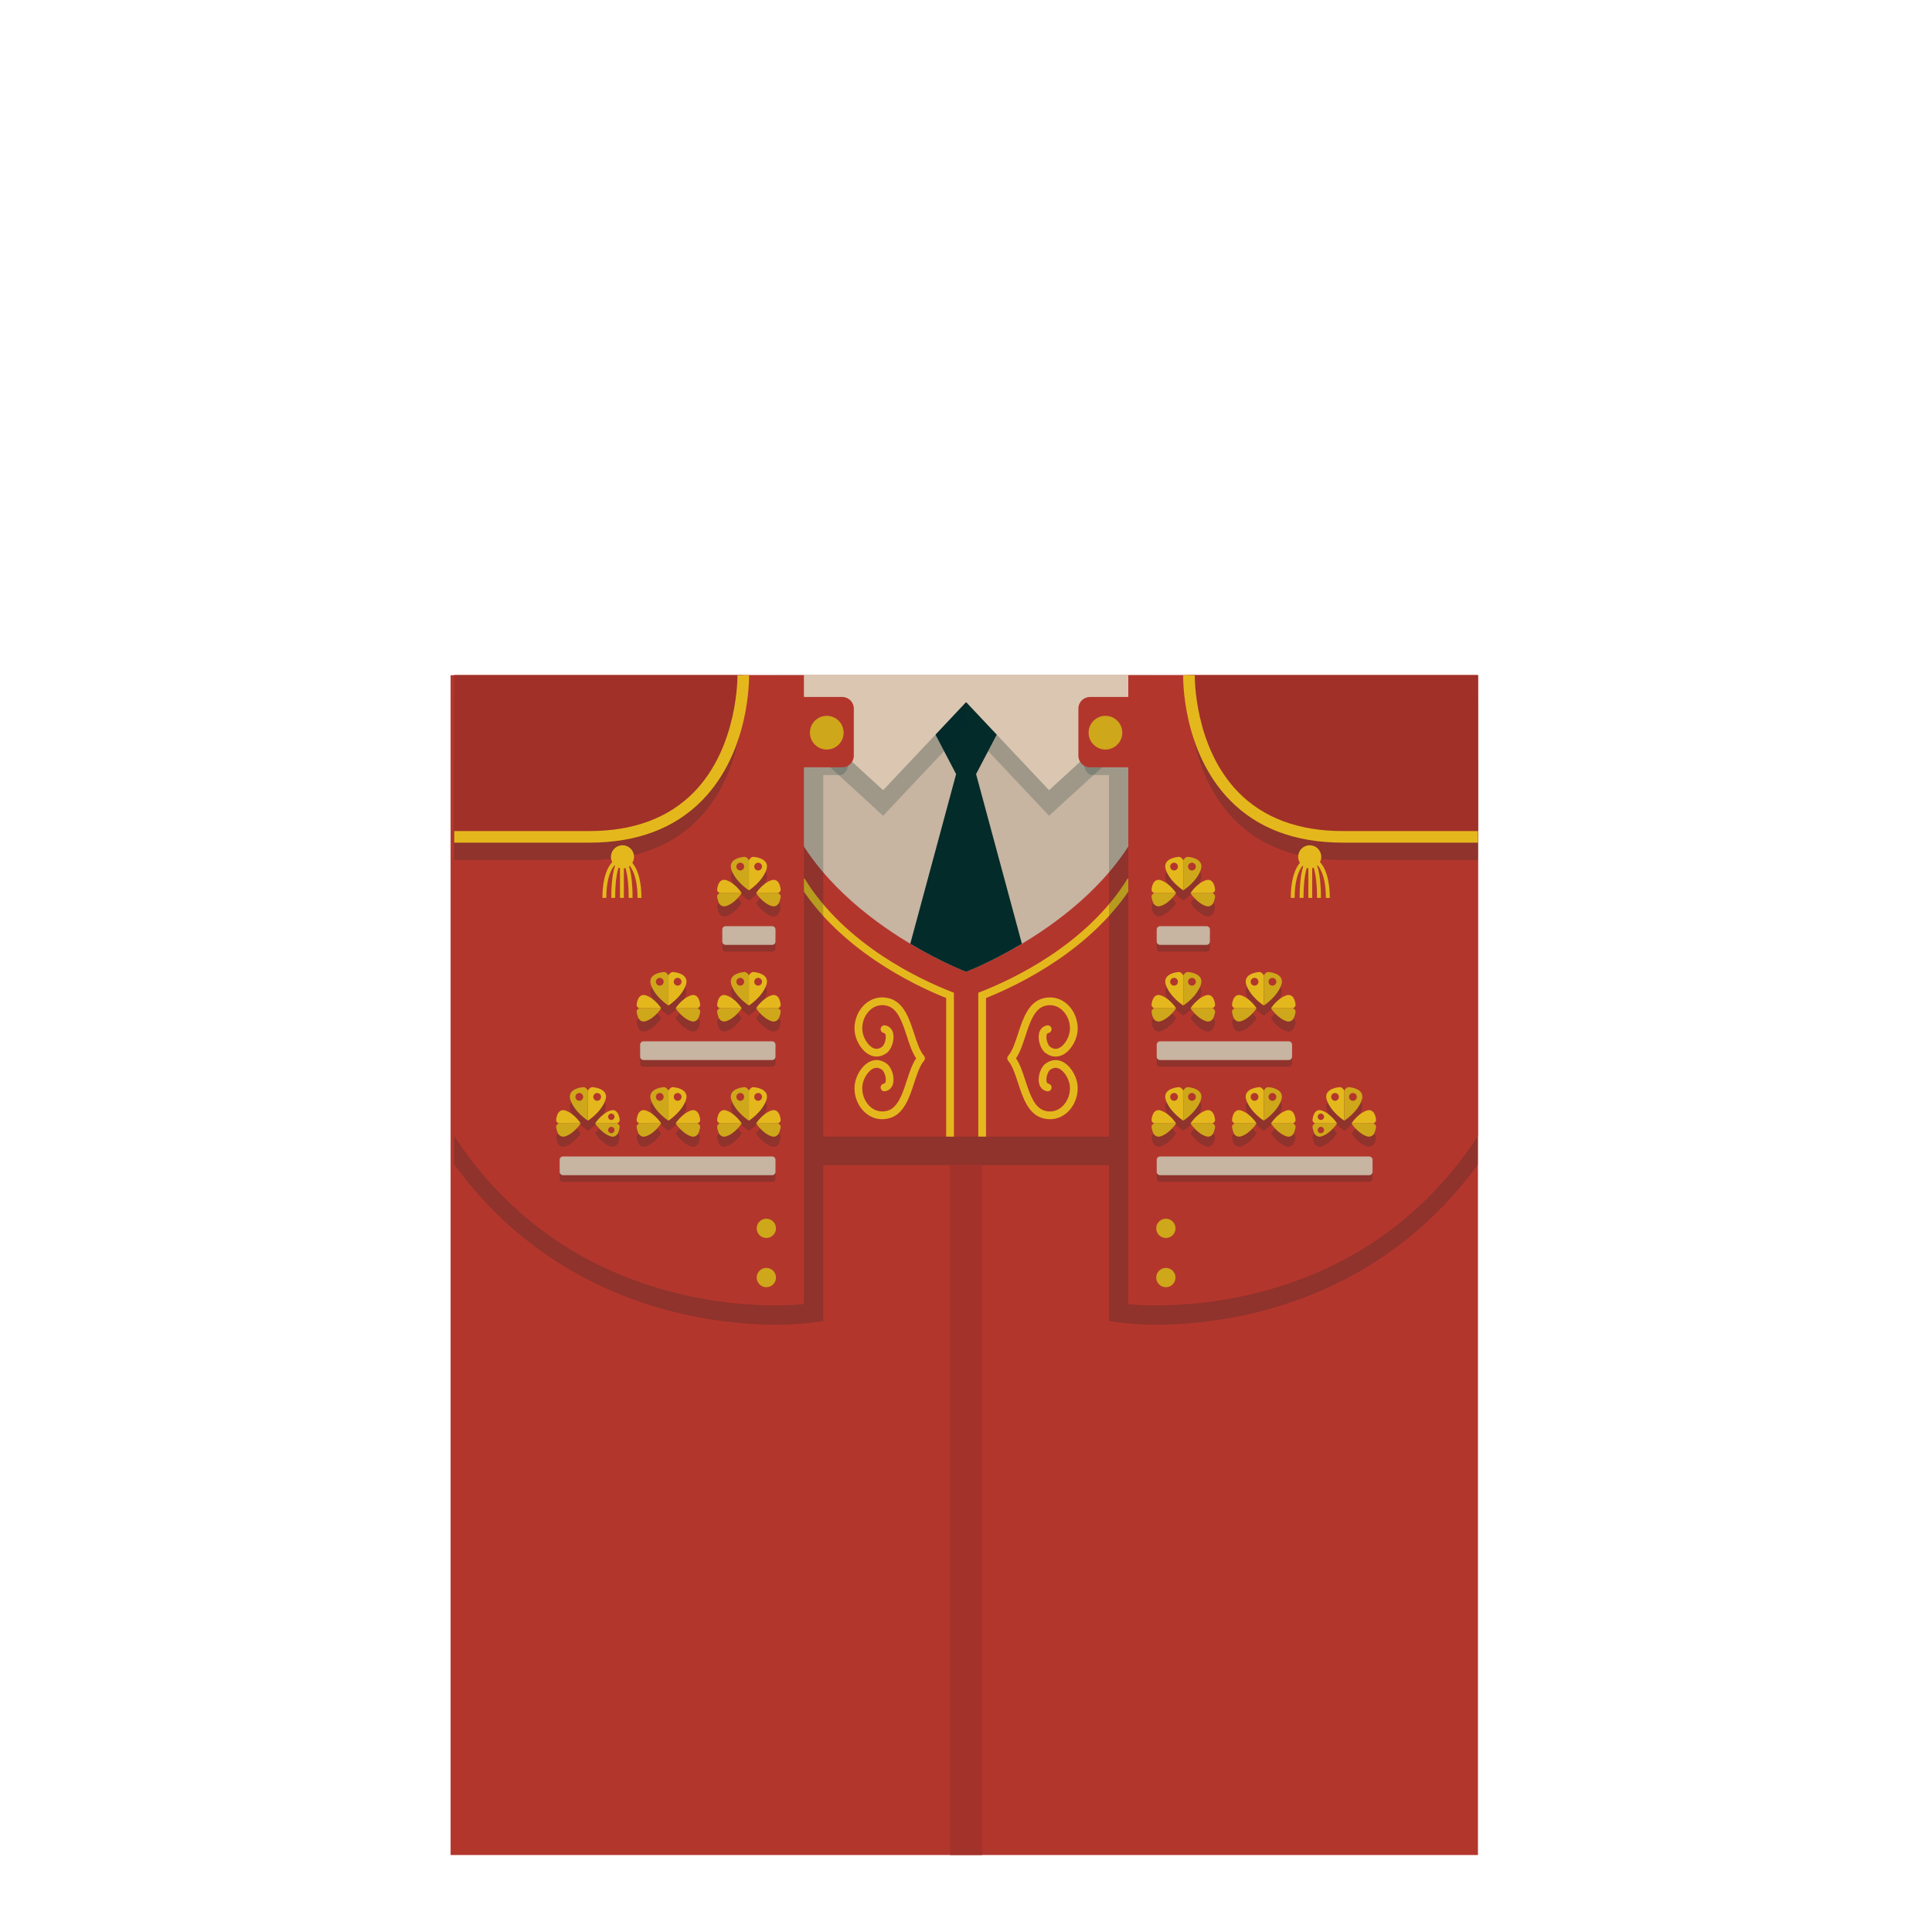 <?xml version="1.0" encoding="utf-8"?>
<!-- Generator: Adobe Illustrator 16.0.0, SVG Export Plug-In . SVG Version: 6.00 Build 0)  -->
<!DOCTYPE svg PUBLIC "-//W3C//DTD SVG 1.1//EN" "http://www.w3.org/Graphics/SVG/1.1/DTD/svg11.dtd">
<svg version="1.1" id="content" xmlns="http://www.w3.org/2000/svg" xmlns:xlink="http://www.w3.org/1999/xlink" x="0px" y="0px"
	 width="500px" height="500px" viewBox="0 0 500 500" enable-background="new 0 0 500 500" xml:space="preserve">
<rect id="position" x="0.5" y="0.5" display="none" fill="none" stroke="#000000" width="499" height="499"/>
<rect x="116.617" y="174.736" fill="#B3362D" width="265.875" height="305.344"/>
<path fill="#C7B4A1" d="M250.027,251.5c0,0,40.224-15.25,48.474-47c0-20.75,0-29.764,0-29.764h-48.474V251.5z"/>
<polygon opacity="0.2" fill="#032B2A" points="249.834,188.12 271.5,211.12 304,181.356 250.027,181.356 "/>
<path fill="#E4B81D" d="M255.181,294.166h-2v-37.245l0.637-0.248c7.924-3.09,27.491-12.135,38.037-29.354l1.705,1.045
	c-10.588,17.288-29.897,26.535-38.379,29.921V294.166z"/>
<polygon opacity="0.2" fill="#032B2A" points="250.005,294.166 213.053,294.166 213.053,301.533 250.005,301.533 287,301.533 
	287,294.166 "/>
<path opacity="0.2" fill="#032B2A" d="M382.539,301.298c-27.198,37.375-67.025,41.535-83.334,41.535c-0.001,0,0,0-0.001,0
	c-4.782,0-7.699-0.356-7.821-0.371L287,341.917V200.576h-2.126H282.5c0,0-2.062-0.201-2.062-3.701c14.062,0,20.812,0,20.812,0
	h81.289V301.298z"/>
<path fill="#C7B4A1" d="M250.027,251.5c0,0-40.224-15.25-48.474-47c0-20.75,0-29.764,0-29.764h48.474V251.5z"/>
<path fill="#032B2A" d="M252.608,200.335l5.608-10.717l1.201-4.904l-9.391-3.06l-9.391,3.06l1.201,4.904l5.608,10.717
	l-11.863,43.908c8.133,4.862,14.444,7.256,14.444,7.256s6.312-2.395,14.444-7.256L252.608,200.335z"/>
<polygon opacity="0.2" fill="#032B2A" points="250.219,188.12 228.553,211.12 196.053,181.356 250.027,181.356 "/>
<polygon fill="#DBC7B1" points="304,174.736 250.027,174.736 196.053,174.736 228.553,204.5 250.027,181.705 271.5,204.5 "/>
<path fill="#B3362D" d="M292,174.736v5.638h-9.916c-1.657,0-3,1.343-3,3v12.202c0,1.657,1.343,3,3,3H292V337.5
	c0,0,57.484,7.027,90.492-43.486c0-48.514,0-119.278,0-119.278H292z"/>
<path opacity="0.2" fill="#032B2A" d="M382.492,222.577c0,0-6.492,0-34.992,0c-40.75,0-39.793-41.841-39.793-41.841h74.785V222.577z
	"/>
<path fill="#A13029" d="M382.492,216.577c0,0-6.492,0-34.992,0c-40.75,0-39.793-41.841-39.793-41.841h74.785V216.577z"/>
<path fill="#E4B81D" d="M382.492,218.077H347.5c-12.25,0-22.069-3.691-29.185-10.971c-12.413-12.7-12.126-31.606-12.108-32.404
	l3,0.067c-0.004,0.184-0.26,18.476,11.27,30.256c6.529,6.67,15.621,10.052,27.023,10.052h34.992V218.077z"/>
<path opacity="0.2" fill="#032B2A" d="M310.807,227.567c0.83-2.85-3.102-3.176-3.102-3.176c-0.891-0.268-1.466,0.846-1.466,0.846
	s-0.576-1.114-1.466-0.846c0,0-3.933,0.326-3.102,3.176c1.069,3.265,4.567,5.46,4.567,5.46S309.739,230.832,310.807,227.567z"/>
<path opacity="0.2" fill="#032B2A" d="M300.369,230.39c-2.088-0.609-2.328,2.272-2.328,2.272c-0.194,0.653,0.621,1.075,0.621,1.075
	s-0.815,0.421-0.621,1.074c0,0,0.24,2.881,2.328,2.272c2.393-0.783,4.002-3.347,4.002-3.347S302.762,231.173,300.369,230.39z"/>
<path opacity="0.2" fill="#032B2A" d="M313.818,233.737c0,0,0.815-0.422,0.619-1.075c0,0-0.239-2.881-2.327-2.272
	c-2.394,0.783-4.002,3.347-4.002,3.347s1.608,2.563,4.002,3.347c2.088,0.609,2.327-2.272,2.327-2.272
	C314.633,234.158,313.818,233.737,313.818,233.737z"/>
<path fill="#E4B81D" d="M306.24,230.423c0,0-3.498-2.195-4.567-5.46c-0.831-2.85,3.102-3.176,3.102-3.176
	c0.89-0.268,1.466,0.846,1.466,0.846V230.423L306.24,230.423"/>
<path fill="#CFA71A" d="M306.24,230.423c0,0,3.499-2.195,4.567-5.46c0.83-2.85-3.102-3.176-3.102-3.176
	c-0.891-0.268-1.466,0.846-1.466,0.846V230.423L306.24,230.423"/>
<path fill="#B3362D" d="M309.483,224.271c0-0.557-0.451-1.008-1.008-1.008l0,0c-0.558,0-1.008,0.451-1.008,1.008l0,0
	c0,0.557,0.45,1.008,1.008,1.008l0,0C309.031,225.279,309.483,224.828,309.483,224.271L309.483,224.271z"/>
<path fill="#B3362D" d="M304.855,224.271c0-0.557-0.45-1.008-1.008-1.008l0,0c-0.557,0-1.008,0.451-1.008,1.008l0,0
	c0,0.557,0.451,1.008,1.008,1.008l0,0C304.405,225.279,304.855,224.828,304.855,224.271L304.855,224.271z"/>
<path fill="#E4B81D" d="M304.371,231.133c0,0-1.609-2.564-4.002-3.347c-2.088-0.609-2.328,2.272-2.328,2.272
	c-0.194,0.653,0.621,1.075,0.621,1.075H304.371L304.371,231.133"/>
<path fill="#CFA71A" d="M304.371,231.133c0,0-1.609,2.563-4.002,3.347c-2.088,0.608-2.328-2.272-2.328-2.272
	c-0.194-0.653,0.621-1.074,0.621-1.074H304.371L304.371,231.133"/>
<path fill="#E4B81D" d="M308.108,231.133c0,0,1.608-2.564,4.002-3.347c2.088-0.609,2.327,2.272,2.327,2.272
	c0.196,0.653-0.619,1.075-0.619,1.075H308.108L308.108,231.133"/>
<path fill="#CFA71A" d="M308.108,231.133c0,0,1.608,2.563,4.002,3.347c2.088,0.608,2.327-2.272,2.327-2.272
	c0.196-0.653-0.619-1.074-0.619-1.074H308.108L308.108,231.133"/>
<path opacity="0.2" fill="#032B2A" d="M313.124,245.402c0,0.479-0.389,0.868-0.868,0.868h-12.033c-0.48,0-0.868-0.389-0.868-0.868
	v-3.106c0-0.479,0.388-0.868,0.868-0.868h12.033c0.479,0,0.868,0.389,0.868,0.868V245.402z"/>
<path fill="#C7B4A1" d="M313.124,243.667c0,0.479-0.389,0.868-0.868,0.868h-12.033c-0.48,0-0.868-0.388-0.868-0.868v-3.106
	c0-0.479,0.388-0.868,0.868-0.868h12.033c0.479,0,0.868,0.389,0.868,0.868V243.667z"/>
<path opacity="0.2" fill="#032B2A" d="M310.807,257.368c0.83-2.85-3.102-3.177-3.102-3.177c-0.891-0.267-1.466,0.847-1.466,0.847
	s-0.576-1.113-1.466-0.847c0,0-3.933,0.327-3.102,3.177c1.069,3.265,4.567,5.46,4.567,5.46S309.739,260.633,310.807,257.368z"/>
<path opacity="0.2" fill="#032B2A" d="M300.369,260.19c-2.088-0.608-2.328,2.272-2.328,2.272c-0.194,0.653,0.621,1.075,0.621,1.075
	s-0.815,0.421-0.621,1.074c0,0,0.24,2.881,2.328,2.272c2.393-0.783,4.002-3.347,4.002-3.347S302.762,260.974,300.369,260.19z"/>
<path opacity="0.2" fill="#032B2A" d="M313.818,263.538c0,0,0.815-0.422,0.619-1.075c0,0-0.239-2.881-2.327-2.272
	c-2.394,0.783-4.002,3.348-4.002,3.348s1.608,2.563,4.002,3.347c2.088,0.608,2.327-2.272,2.327-2.272
	C314.633,263.959,313.818,263.538,313.818,263.538z"/>
<path fill="#E4B81D" d="M306.24,260.225c0,0-3.498-2.195-4.567-5.461c-0.831-2.85,3.102-3.176,3.102-3.176
	c0.89-0.268,1.466,0.845,1.466,0.845V260.225L306.24,260.225"/>
<path fill="#CFA71A" d="M306.24,260.225c0,0,3.499-2.195,4.567-5.461c0.83-2.85-3.102-3.176-3.102-3.176
	c-0.891-0.268-1.466,0.845-1.466,0.845V260.225L306.24,260.225"/>
<path fill="#B3362D" d="M309.483,254.072c0-0.556-0.451-1.007-1.008-1.007l0,0c-0.558,0-1.008,0.451-1.008,1.007l0,0
	c0,0.557,0.45,1.009,1.008,1.009l0,0C309.031,255.081,309.483,254.629,309.483,254.072L309.483,254.072z"/>
<path fill="#B3362D" d="M304.855,254.072c0-0.556-0.45-1.007-1.008-1.007l0,0c-0.557,0-1.008,0.451-1.008,1.007l0,0
	c0,0.557,0.451,1.009,1.008,1.009l0,0C304.405,255.081,304.855,254.629,304.855,254.072L304.855,254.072z"/>
<path fill="#E4B81D" d="M304.371,260.934c0,0-1.609-2.563-4.002-3.347c-2.088-0.608-2.328,2.272-2.328,2.272
	c-0.194,0.652,0.621,1.074,0.621,1.074H304.371L304.371,260.934"/>
<path fill="#CFA71A" d="M304.371,260.934c0,0-1.609,2.563-4.002,3.347c-2.088,0.609-2.328-2.272-2.328-2.272
	c-0.194-0.652,0.621-1.074,0.621-1.074H304.371L304.371,260.934"/>
<path fill="#E4B81D" d="M308.108,260.934c0,0,1.608-2.563,4.002-3.347c2.088-0.608,2.327,2.272,2.327,2.272
	c0.196,0.652-0.619,1.074-0.619,1.074H308.108L308.108,260.934"/>
<path fill="#CFA71A" d="M308.108,260.934c0,0,1.608,2.563,4.002,3.347c2.088,0.609,2.327-2.272,2.327-2.272
	c0.196-0.652-0.619-1.074-0.619-1.074H308.108L308.108,260.934"/>
<path opacity="0.2" fill="#032B2A" d="M334.388,275.203c0,0.479-0.389,0.868-0.868,0.868h-33.297c-0.48,0-0.868-0.389-0.868-0.868
	v-3.105c0-0.479,0.388-0.868,0.868-0.868h33.297c0.479,0,0.868,0.39,0.868,0.868V275.203z"/>
<path fill="#C7B4A1" d="M334.388,273.468c0,0.479-0.389,0.868-0.868,0.868h-33.297c-0.48,0-0.868-0.39-0.868-0.868v-3.106
	c0-0.479,0.388-0.867,0.868-0.867h33.297c0.479,0,0.868,0.389,0.868,0.867V273.468z"/>
<path opacity="0.2" fill="#032B2A" d="M331.637,257.368c0.83-2.85-3.102-3.177-3.102-3.177c-0.891-0.267-1.466,0.847-1.466,0.847
	s-0.575-1.113-1.466-0.847c0,0-3.932,0.327-3.102,3.177c1.069,3.265,4.567,5.46,4.567,5.46S330.569,260.633,331.637,257.368z"/>
<path opacity="0.2" fill="#032B2A" d="M321.199,260.19c-2.088-0.608-2.327,2.272-2.327,2.272c-0.195,0.653,0.62,1.075,0.62,1.075
	s-0.815,0.421-0.62,1.074c0,0,0.239,2.881,2.327,2.272c2.394-0.783,4.002-3.347,4.002-3.347S323.593,260.974,321.199,260.19z"/>
<path opacity="0.2" fill="#032B2A" d="M334.648,263.538c0,0,0.815-0.422,0.62-1.075c0,0-0.24-2.881-2.328-2.272
	c-2.393,0.783-4.002,3.348-4.002,3.348s1.609,2.563,4.002,3.347c2.088,0.608,2.328-2.272,2.328-2.272
	C335.463,263.959,334.648,263.538,334.648,263.538z"/>
<path fill="#E4B81D" d="M327.07,260.225c0,0-3.498-2.195-4.567-5.461c-0.83-2.85,3.102-3.176,3.102-3.176
	c0.891-0.268,1.466,0.845,1.466,0.845V260.225L327.07,260.225"/>
<path fill="#CFA71A" d="M327.07,260.225c0,0,3.499-2.195,4.567-5.461c0.83-2.85-3.102-3.176-3.102-3.176
	c-0.891-0.268-1.466,0.845-1.466,0.845V260.225L327.07,260.225"/>
<path fill="#B3362D" d="M330.313,254.072c0-0.556-0.451-1.007-1.008-1.007l0,0c-0.557,0-1.008,0.451-1.008,1.007l0,0
	c0,0.557,0.451,1.009,1.008,1.009l0,0C329.862,255.081,330.313,254.629,330.313,254.072L330.313,254.072z"/>
<path fill="#B3362D" d="M325.686,254.072c0-0.556-0.451-1.007-1.008-1.007l0,0c-0.558,0-1.008,0.451-1.008,1.007l0,0
	c0,0.557,0.45,1.009,1.008,1.009l0,0C325.235,255.081,325.686,254.629,325.686,254.072L325.686,254.072z"/>
<path fill="#E4B81D" d="M325.201,260.934c0,0-1.608-2.563-4.002-3.347c-2.088-0.608-2.327,2.272-2.327,2.272
	c-0.195,0.652,0.62,1.074,0.62,1.074H325.201L325.201,260.934"/>
<path fill="#CFA71A" d="M325.201,260.934c0,0-1.608,2.563-4.002,3.347c-2.088,0.609-2.327-2.272-2.327-2.272
	c-0.195-0.652,0.62-1.074,0.62-1.074H325.201L325.201,260.934"/>
<path fill="#E4B81D" d="M328.938,260.934c0,0,1.609-2.563,4.002-3.347c2.088-0.608,2.328,2.272,2.328,2.272
	c0.195,0.652-0.62,1.074-0.62,1.074H328.938L328.938,260.934"/>
<path fill="#CFA71A" d="M328.938,260.934c0,0,1.609,2.563,4.002,3.347c2.088,0.609,2.328-2.272,2.328-2.272
	c0.195-0.652-0.62-1.074-0.62-1.074H328.938L328.938,260.934"/>
<path opacity="0.2" fill="#032B2A" d="M310.807,287.169c0.83-2.85-3.102-3.176-3.102-3.176c-0.891-0.268-1.466,0.846-1.466,0.846
	s-0.576-1.113-1.466-0.846c0,0-3.933,0.326-3.102,3.176c1.069,3.266,4.567,5.461,4.567,5.461S309.739,290.435,310.807,287.169z"/>
<path opacity="0.2" fill="#032B2A" d="M300.369,289.992c-2.088-0.609-2.328,2.272-2.328,2.272c-0.194,0.652,0.621,1.074,0.621,1.074
	s-0.815,0.422-0.621,1.074c0,0,0.24,2.881,2.328,2.272c2.393-0.783,4.002-3.347,4.002-3.347S302.762,290.775,300.369,289.992z"/>
<path opacity="0.2" fill="#032B2A" d="M313.818,293.339c0,0,0.815-0.422,0.619-1.074c0,0-0.239-2.882-2.327-2.272
	c-2.394,0.783-4.002,3.347-4.002,3.347s1.608,2.563,4.002,3.347c2.088,0.608,2.327-2.272,2.327-2.272
	C314.633,293.761,313.818,293.339,313.818,293.339z"/>
<path fill="#E4B81D" d="M306.24,290.025c0,0-3.498-2.195-4.567-5.46c-0.831-2.851,3.102-3.177,3.102-3.177
	c0.89-0.267,1.466,0.846,1.466,0.846V290.025L306.24,290.025"/>
<path fill="#CFA71A" d="M306.24,290.025c0,0,3.499-2.195,4.567-5.46c0.83-2.851-3.102-3.177-3.102-3.177
	c-0.891-0.267-1.466,0.846-1.466,0.846V290.025L306.24,290.025"/>
<path fill="#B3362D" d="M309.483,283.873c0-0.556-0.451-1.007-1.008-1.007l0,0c-0.558,0-1.008,0.451-1.008,1.007l0,0
	c0,0.558,0.45,1.009,1.008,1.009l0,0C309.031,284.882,309.483,284.431,309.483,283.873L309.483,283.873z"/>
<path fill="#B3362D" d="M304.855,283.873c0-0.556-0.45-1.007-1.008-1.007l0,0c-0.557,0-1.008,0.451-1.008,1.007l0,0
	c0,0.558,0.451,1.009,1.008,1.009l0,0C304.405,284.882,304.855,284.431,304.855,283.873L304.855,283.873z"/>
<path fill="#E4B81D" d="M304.371,290.735c0,0-1.609-2.564-4.002-3.348c-2.088-0.608-2.328,2.272-2.328,2.272
	c-0.194,0.653,0.621,1.075,0.621,1.075H304.371L304.371,290.735"/>
<path fill="#CFA71A" d="M304.371,290.735c0,0-1.609,2.563-4.002,3.347c-2.088,0.608-2.328-2.272-2.328-2.272
	c-0.194-0.653,0.621-1.074,0.621-1.074H304.371L304.371,290.735"/>
<path fill="#E4B81D" d="M308.108,290.735c0,0,1.608-2.564,4.002-3.348c2.088-0.608,2.327,2.272,2.327,2.272
	c0.196,0.653-0.619,1.075-0.619,1.075H308.108L308.108,290.735"/>
<path fill="#CFA71A" d="M308.108,290.735c0,0,1.608,2.563,4.002,3.347c2.088,0.608,2.327-2.272,2.327-2.272
	c0.196-0.653-0.619-1.074-0.619-1.074H308.108L308.108,290.735"/>
<path opacity="0.2" fill="#032B2A" d="M355.218,305.005c0,0.479-0.389,0.868-0.868,0.868h-54.127c-0.48,0-0.868-0.39-0.868-0.868
	v-3.106c0-0.479,0.388-0.867,0.868-0.867h54.127c0.479,0,0.868,0.389,0.868,0.867V305.005z"/>
<path fill="#C7B4A1" d="M355.218,303.269c0,0.479-0.389,0.868-0.868,0.868h-54.127c-0.48,0-0.868-0.389-0.868-0.868v-3.105
	c0-0.479,0.388-0.868,0.868-0.868h54.127c0.479,0,0.868,0.389,0.868,0.868V303.269z"/>
<path opacity="0.2" fill="#032B2A" d="M331.636,287.169c0.831-2.85-3.102-3.176-3.102-3.176c-0.89-0.268-1.466,0.846-1.466,0.846
	s-0.575-1.113-1.466-0.846c0,0-3.932,0.326-3.102,3.176c1.069,3.266,4.567,5.461,4.567,5.461S330.568,290.435,331.636,287.169z"/>
<path opacity="0.2" fill="#032B2A" d="M321.198,289.992c-2.088-0.609-2.327,2.272-2.327,2.272c-0.195,0.652,0.62,1.074,0.62,1.074
	s-0.815,0.422-0.62,1.074c0,0,0.239,2.881,2.327,2.272c2.394-0.783,4.002-3.347,4.002-3.347S323.592,290.775,321.198,289.992z"/>
<path opacity="0.2" fill="#032B2A" d="M334.647,293.339c0,0,0.815-0.422,0.62-1.074c0,0-0.24-2.882-2.328-2.272
	c-2.393,0.783-4.002,3.347-4.002,3.347s1.609,2.563,4.002,3.347c2.088,0.608,2.328-2.272,2.328-2.272
	C335.462,293.761,334.647,293.339,334.647,293.339z"/>
<path fill="#E4B81D" d="M327.069,290.025c0,0-3.498-2.195-4.567-5.46c-0.83-2.851,3.102-3.177,3.102-3.177
	c0.891-0.267,1.466,0.846,1.466,0.846V290.025L327.069,290.025"/>
<path fill="#CFA71A" d="M327.069,290.025c0,0,3.499-2.195,4.567-5.46c0.831-2.851-3.102-3.177-3.102-3.177
	c-0.89-0.267-1.466,0.846-1.466,0.846V290.025L327.069,290.025"/>
<path fill="#B3362D" d="M330.312,283.873c0-0.556-0.451-1.007-1.008-1.007l0,0c-0.557,0-1.008,0.451-1.008,1.007l0,0
	c0,0.558,0.451,1.009,1.008,1.009l0,0C329.861,284.882,330.312,284.431,330.312,283.873L330.312,283.873z"/>
<path fill="#B3362D" d="M325.685,283.873c0-0.556-0.451-1.007-1.008-1.007l0,0c-0.558,0-1.008,0.451-1.008,1.007l0,0
	c0,0.558,0.45,1.009,1.008,1.009l0,0C325.234,284.882,325.685,284.431,325.685,283.873L325.685,283.873z"/>
<path fill="#E4B81D" d="M325.2,290.735c0,0-1.608-2.564-4.002-3.348c-2.088-0.608-2.327,2.272-2.327,2.272
	c-0.195,0.653,0.62,1.075,0.62,1.075H325.2L325.2,290.735"/>
<path fill="#CFA71A" d="M325.2,290.735c0,0-1.608,2.563-4.002,3.347c-2.088,0.608-2.327-2.272-2.327-2.272
	c-0.195-0.653,0.62-1.074,0.62-1.074H325.2L325.2,290.735"/>
<path fill="#E4B81D" d="M328.937,290.735c0,0,1.609-2.564,4.002-3.348c2.088-0.608,2.328,2.272,2.328,2.272
	c0.195,0.653-0.62,1.075-0.62,1.075H328.937L328.937,290.735"/>
<path fill="#CFA71A" d="M328.937,290.735c0,0,1.609,2.563,4.002,3.347c2.088,0.608,2.328-2.272,2.328-2.272
	c0.195-0.653-0.62-1.074-0.62-1.074H328.937L328.937,290.735"/>
<path opacity="0.2" fill="#032B2A" d="M352.465,287.169c0.831-2.85-3.102-3.176-3.102-3.176c-0.89-0.268-1.465,0.846-1.465,0.846
	s-0.576-1.113-1.466-0.846c0,0-3.933,0.326-3.102,3.176c1.068,3.266,4.567,5.461,4.567,5.461S351.398,290.435,352.465,287.169z"/>
<path opacity="0.2" fill="#032B2A" d="M342.029,289.992c-2.088-0.609-2.328,2.272-2.328,2.272c-0.194,0.652,0.621,1.074,0.621,1.074
	s-0.815,0.422-0.621,1.074c0,0,0.24,2.881,2.328,2.272c2.393-0.783,4.002-3.347,4.002-3.347S344.421,290.775,342.029,289.992z"/>
<path opacity="0.2" fill="#032B2A" d="M355.477,293.339c0,0,0.815-0.422,0.619-1.074c0,0-0.24-2.882-2.327-2.272
	c-2.394,0.783-4.002,3.347-4.002,3.347s1.608,2.563,4.002,3.347c2.087,0.608,2.327-2.272,2.327-2.272
	C356.292,293.761,355.477,293.339,355.477,293.339z"/>
<path fill="#E4B81D" d="M347.899,290.025c0,0-3.499-2.195-4.567-5.46c-0.831-2.851,3.102-3.177,3.102-3.177
	c0.89-0.267,1.466,0.846,1.466,0.846V290.025L347.899,290.025"/>
<path fill="#CFA71A" d="M347.899,290.025c0,0,3.499-2.195,4.566-5.46c0.831-2.851-3.102-3.177-3.102-3.177
	c-0.89-0.267-1.465,0.846-1.465,0.846V290.025L347.899,290.025"/>
<path fill="#B3362D" d="M351.142,283.873c0-0.556-0.451-1.007-1.008-1.007l0,0c-0.558,0-1.009,0.451-1.009,1.007l0,0
	c0,0.558,0.451,1.009,1.009,1.009l0,0C350.691,284.882,351.142,284.431,351.142,283.873L351.142,283.873z"/>
<path fill="#B3362D" d="M346.514,283.873c0-0.556-0.451-1.007-1.008-1.007l0,0c-0.557,0-1.008,0.451-1.008,1.007l0,0
	c0,0.558,0.451,1.009,1.008,1.009l0,0C346.063,284.882,346.514,284.431,346.514,283.873L346.514,283.873z"/>
<path fill="#E4B81D" d="M346.031,290.735c0,0-1.609-2.564-4.002-3.348c-2.088-0.608-2.328,2.272-2.328,2.272
	c-0.194,0.653,0.621,1.075,0.621,1.075H346.031L346.031,290.735"/>
<path fill="#CFA71A" d="M346.031,290.735c0,0-1.609,2.563-4.002,3.347c-2.088,0.608-2.328-2.272-2.328-2.272
	c-0.194-0.653,0.621-1.074,0.621-1.074H346.031L346.031,290.735"/>
<path fill="#E4B81D" d="M349.767,290.735c0,0,1.608-2.564,4.002-3.348c2.087-0.608,2.327,2.272,2.327,2.272
	c0.196,0.653-0.619,1.075-0.619,1.075H349.767L349.767,290.735"/>
<path fill="#CFA71A" d="M349.767,290.735c0,0,1.608,2.563,4.002,3.347c2.087,0.608,2.327-2.272,2.327-2.272
	c0.196-0.653-0.619-1.074-0.619-1.074H349.767L349.767,290.735"/>
<path fill="#B3362D" d="M341.014,292.451c0-0.458,0.371-0.829,0.829-0.829l0,0c0.457,0,0.829,0.371,0.829,0.829l0,0
	c0,0.457-0.372,0.829-0.829,0.829l0,0C341.385,293.28,341.014,292.908,341.014,292.451L341.014,292.451z"/>
<path fill="#B3362D" d="M341.014,289.02c0,0.458,0.371,0.829,0.829,0.829l0,0c0.457,0,0.829-0.371,0.829-0.829l0,0
	c0-0.458-0.372-0.829-0.829-0.829l0,0C341.385,288.19,341.014,288.562,341.014,289.02L341.014,289.02z"/>
<circle fill="#CFA71A" cx="286.088" cy="189.618" r="4.362"/>
<circle fill="#CFA71A" cx="301.726" cy="330.632" r="2.494"/>
<circle fill="#CFA71A" cx="301.726" cy="317.894" r="2.494"/>
<path fill="#E4B81D" d="M271.741,289.652c-0.557,0-1.125-0.07-1.697-0.212c-3.898-0.966-5.319-5.323-6.573-9.169
	c-0.746-2.288-1.45-4.45-2.545-5.731c-0.319-0.374-0.319-0.925,0-1.299c1.095-1.281,1.799-3.443,2.545-5.731
	c1.254-3.846,2.675-8.203,6.573-9.169c2.269-0.562,4.467,0.003,6.193,1.585c1.985,1.818,2.995,4.735,2.573,7.431
	c-0.332,2.119-1.873,4.859-4.074,5.766c-0.976,0.402-2.492,0.62-4.174-0.617c-1.241-0.914-2.046-3.379-1.655-5.072
	c0.258-1.118,1.008-1.871,2.059-2.063c0.554-0.104,1.065,0.26,1.164,0.803c0.1,0.543-0.26,1.064-0.803,1.164
	c-0.135,0.025-0.361,0.066-0.472,0.546c-0.239,1.038,0.383,2.637,0.893,3.012c0.761,0.56,1.489,0.684,2.228,0.38
	c1.45-0.598,2.613-2.659,2.858-4.226c0.321-2.053-0.443-4.269-1.948-5.647c-1.217-1.116-2.767-1.516-4.361-1.118
	c-2.821,0.698-4.006,4.333-5.152,7.847c-0.704,2.163-1.376,4.221-2.43,5.762c1.054,1.541,1.726,3.599,2.43,5.762
	c1.146,3.514,2.331,7.148,5.152,7.847c1.595,0.394,3.145-0.002,4.361-1.118c1.505-1.379,2.27-3.595,1.948-5.647
	c-0.245-1.566-1.408-3.628-2.858-4.226c-0.739-0.305-1.468-0.18-2.228,0.38c-0.51,0.375-1.132,1.974-0.893,3.012
	c0.11,0.479,0.337,0.521,0.472,0.546c0.543,0.1,0.902,0.621,0.803,1.164c-0.099,0.543-0.611,0.91-1.164,0.803
	c-1.051-0.192-1.801-0.945-2.059-2.063c-0.391-1.693,0.414-4.158,1.655-5.072c1.683-1.237,3.199-1.021,4.174-0.617
	c2.201,0.906,3.742,3.646,4.074,5.766c0.422,2.695-0.588,5.612-2.573,7.431C274.947,289.039,273.391,289.652,271.741,289.652z"/>
<circle fill="#E4B81D" cx="338.953" cy="221.745" r="2.99"/>
<path fill="#E4B81D" d="M335.054,232.38h-1c0-7.188,2.548-9.276,2.656-9.362l0.623,0.783
	C337.311,223.82,335.054,225.751,335.054,232.38z"/>
<path fill="#E4B81D" d="M337.344,232.38h-1c0-7.202,1.295-9.084,1.442-9.275l0.797,0.604
	C338.571,223.728,337.344,225.521,337.344,232.38z"/>
<path fill="#E4B81D" d="M344.144,232.38h-1c0-6.629-2.257-8.561-2.279-8.579l0.623-0.783
	C341.596,223.104,344.144,225.192,344.144,232.38z"/>
<path fill="#E4B81D" d="M341.854,232.38h-1c0-6.86-1.227-8.653-1.239-8.67l0.797-0.604
	C340.559,223.296,341.854,225.178,341.854,232.38z"/>
<rect x="338.599" y="223.412" fill="#E4B81D" width="1" height="8.969"/>
<path fill="#E4B81D" d="M246.872,294.166h-2v-35.881c-8.482-3.386-27.791-12.633-38.379-29.921l1.705-1.045
	c10.545,17.218,30.113,26.264,38.037,29.354l0.637,0.248V294.166z"/>
<path opacity="0.2" fill="#032B2A" d="M117.514,301.298c27.198,37.375,67.025,41.535,83.334,41.535c0.001,0,0,0,0.001,0
	c4.782,0,7.699-0.356,7.821-0.371l4.383-0.545V200.576h2.126h2.374c0,0,2.062-0.201,2.062-3.701c-14.062,0-20.812,0-20.812,0
	h-81.289V301.298z"/>
<path fill="#B3362D" d="M208.053,174.736v5.638h9.916c1.657,0,3,1.343,3,3v12.202c0,1.657-1.343,3-3,3h-9.916V337.5
	c0,0-57.484,7.027-90.492-43.486c0-48.514,0-119.278,0-119.278H208.053z"/>
<path opacity="0.2" fill="#032B2A" d="M117.561,222.577c0,0,6.492,0,34.992,0c40.75,0,39.793-41.841,39.793-41.841h-74.785V222.577z
	"/>
<path fill="#A13029" d="M117.561,216.577c0,0,6.492,0,34.992,0c40.75,0,39.793-41.841,39.793-41.841h-74.785V216.577z"/>
<path fill="#E4B81D" d="M152.553,218.077h-34.992v-3h34.992c11.403,0,20.495-3.382,27.023-10.052
	c11.53-11.78,11.274-30.072,11.271-30.256l2.999-0.067c0.019,0.798,0.305,19.704-12.108,32.404
	C174.622,214.386,164.803,218.077,152.553,218.077z"/>
<path opacity="0.2" fill="#032B2A" d="M189.246,227.567c-0.83-2.85,3.102-3.176,3.102-3.176c0.891-0.268,1.466,0.846,1.466,0.846
	s0.576-1.114,1.466-0.846c0,0,3.933,0.326,3.102,3.176c-1.069,3.265-4.567,5.46-4.567,5.46S190.315,230.832,189.246,227.567z"/>
<path opacity="0.2" fill="#032B2A" d="M199.684,230.39c2.088-0.609,2.328,2.272,2.328,2.272c0.194,0.653-0.621,1.075-0.621,1.075
	s0.815,0.421,0.621,1.074c0,0-0.24,2.881-2.328,2.272c-2.393-0.783-4.002-3.347-4.002-3.347S197.291,231.173,199.684,230.39z"/>
<path opacity="0.2" fill="#032B2A" d="M186.236,233.737c0,0-0.815-0.422-0.619-1.075c0,0,0.239-2.881,2.327-2.272
	c2.394,0.783,4.002,3.347,4.002,3.347s-1.608,2.563-4.002,3.347c-2.088,0.609-2.327-2.272-2.327-2.272
	C185.42,234.158,186.236,233.737,186.236,233.737z"/>
<path fill="#E4B81D" d="M193.814,230.423c0,0,3.498-2.195,4.567-5.46c0.831-2.85-3.102-3.176-3.102-3.176
	c-0.89-0.268-1.466,0.846-1.466,0.846V230.423L193.814,230.423"/>
<path fill="#CFA71A" d="M193.814,230.423c0,0-3.499-2.195-4.567-5.46c-0.83-2.85,3.102-3.176,3.102-3.176
	c0.891-0.268,1.466,0.846,1.466,0.846V230.423L193.814,230.423"/>
<path fill="#B3362D" d="M190.571,224.271c0-0.557,0.451-1.008,1.008-1.008l0,0c0.558,0,1.008,0.451,1.008,1.008l0,0
	c0,0.557-0.45,1.008-1.008,1.008l0,0C191.022,225.279,190.571,224.828,190.571,224.271L190.571,224.271z"/>
<path fill="#B3362D" d="M195.198,224.271c0-0.557,0.45-1.008,1.008-1.008l0,0c0.557,0,1.008,0.451,1.008,1.008l0,0
	c0,0.557-0.451,1.008-1.008,1.008l0,0C195.649,225.279,195.198,224.828,195.198,224.271L195.198,224.271z"/>
<path fill="#E4B81D" d="M195.682,231.133c0,0,1.609-2.564,4.002-3.347c2.088-0.609,2.328,2.272,2.328,2.272
	c0.194,0.653-0.621,1.075-0.621,1.075H195.682L195.682,231.133"/>
<path fill="#CFA71A" d="M195.682,231.133c0,0,1.609,2.563,4.002,3.347c2.088,0.608,2.328-2.272,2.328-2.272
	c0.194-0.653-0.621-1.074-0.621-1.074H195.682L195.682,231.133"/>
<path fill="#E4B81D" d="M191.946,231.133c0,0-1.608-2.564-4.002-3.347c-2.088-0.609-2.327,2.272-2.327,2.272
	c-0.196,0.653,0.619,1.075,0.619,1.075H191.946L191.946,231.133"/>
<path fill="#CFA71A" d="M191.946,231.133c0,0-1.608,2.563-4.002,3.347c-2.088,0.608-2.327-2.272-2.327-2.272
	c-0.196-0.653,0.619-1.074,0.619-1.074H191.946L191.946,231.133"/>
<path opacity="0.2" fill="#032B2A" d="M186.929,245.402c0,0.479,0.389,0.868,0.868,0.868h12.033c0.48,0,0.868-0.389,0.868-0.868
	v-3.106c0-0.479-0.388-0.868-0.868-0.868h-12.033c-0.479,0-0.868,0.389-0.868,0.868V245.402z"/>
<path fill="#C7B4A1" d="M186.929,243.667c0,0.479,0.389,0.868,0.868,0.868h12.033c0.48,0,0.868-0.388,0.868-0.868v-3.106
	c0-0.479-0.388-0.868-0.868-0.868h-12.033c-0.479,0-0.868,0.389-0.868,0.868V243.667z"/>
<path opacity="0.2" fill="#032B2A" d="M189.246,257.368c-0.83-2.85,3.102-3.177,3.102-3.177c0.891-0.267,1.466,0.847,1.466,0.847
	s0.576-1.113,1.466-0.847c0,0,3.933,0.327,3.102,3.177c-1.069,3.265-4.567,5.46-4.567,5.46S190.315,260.633,189.246,257.368z"/>
<path opacity="0.2" fill="#032B2A" d="M199.684,260.19c2.088-0.608,2.328,2.272,2.328,2.272c0.194,0.653-0.621,1.075-0.621,1.075
	s0.815,0.421,0.621,1.074c0,0-0.24,2.881-2.328,2.272c-2.393-0.783-4.002-3.347-4.002-3.347S197.291,260.974,199.684,260.19z"/>
<path opacity="0.2" fill="#032B2A" d="M186.236,263.538c0,0-0.815-0.422-0.619-1.075c0,0,0.239-2.881,2.327-2.272
	c2.394,0.783,4.002,3.348,4.002,3.348s-1.608,2.563-4.002,3.347c-2.088,0.608-2.327-2.272-2.327-2.272
	C185.42,263.959,186.236,263.538,186.236,263.538z"/>
<path fill="#E4B81D" d="M193.814,260.225c0,0,3.498-2.195,4.567-5.461c0.831-2.85-3.102-3.176-3.102-3.176
	c-0.89-0.268-1.466,0.845-1.466,0.845V260.225L193.814,260.225"/>
<path fill="#CFA71A" d="M193.814,260.225c0,0-3.499-2.195-4.567-5.461c-0.83-2.85,3.102-3.176,3.102-3.176
	c0.891-0.268,1.466,0.845,1.466,0.845V260.225L193.814,260.225"/>
<path fill="#B3362D" d="M190.571,254.072c0-0.556,0.451-1.007,1.008-1.007l0,0c0.558,0,1.008,0.451,1.008,1.007l0,0
	c0,0.557-0.45,1.009-1.008,1.009l0,0C191.022,255.081,190.571,254.629,190.571,254.072L190.571,254.072z"/>
<path fill="#B3362D" d="M195.198,254.072c0-0.556,0.45-1.007,1.008-1.007l0,0c0.557,0,1.008,0.451,1.008,1.007l0,0
	c0,0.557-0.451,1.009-1.008,1.009l0,0C195.649,255.081,195.198,254.629,195.198,254.072L195.198,254.072z"/>
<path fill="#E4B81D" d="M195.682,260.934c0,0,1.609-2.563,4.002-3.347c2.088-0.608,2.328,2.272,2.328,2.272
	c0.194,0.652-0.621,1.074-0.621,1.074H195.682L195.682,260.934"/>
<path fill="#CFA71A" d="M195.682,260.934c0,0,1.609,2.563,4.002,3.347c2.088,0.609,2.328-2.272,2.328-2.272
	c0.194-0.652-0.621-1.074-0.621-1.074H195.682L195.682,260.934"/>
<path fill="#E4B81D" d="M191.946,260.934c0,0-1.608-2.563-4.002-3.347c-2.088-0.608-2.327,2.272-2.327,2.272
	c-0.196,0.652,0.619,1.074,0.619,1.074H191.946L191.946,260.934"/>
<path fill="#CFA71A" d="M191.946,260.934c0,0-1.608,2.563-4.002,3.347c-2.088,0.609-2.327-2.272-2.327-2.272
	c-0.196-0.652,0.619-1.074,0.619-1.074H191.946L191.946,260.934"/>
<path opacity="0.2" fill="#032B2A" d="M165.665,275.203c0,0.479,0.389,0.868,0.868,0.868h33.297c0.48,0,0.868-0.389,0.868-0.868
	v-3.105c0-0.479-0.388-0.868-0.868-0.868h-33.297c-0.479,0-0.868,0.39-0.868,0.868V275.203z"/>
<path fill="#C7B4A1" d="M165.665,273.468c0,0.479,0.389,0.868,0.868,0.868h33.297c0.48,0,0.868-0.39,0.868-0.868v-3.106
	c0-0.479-0.388-0.867-0.868-0.867h-33.297c-0.479,0-0.868,0.389-0.868,0.867V273.468z"/>
<path opacity="0.2" fill="#032B2A" d="M168.416,257.368c-0.83-2.85,3.102-3.177,3.102-3.177c0.891-0.267,1.466,0.847,1.466,0.847
	s0.575-1.113,1.466-0.847c0,0,3.932,0.327,3.102,3.177c-1.069,3.265-4.567,5.46-4.567,5.46S169.485,260.633,168.416,257.368z"/>
<path opacity="0.2" fill="#032B2A" d="M178.854,260.19c2.088-0.608,2.327,2.272,2.327,2.272c0.195,0.653-0.62,1.075-0.62,1.075
	s0.815,0.421,0.62,1.074c0,0-0.239,2.881-2.327,2.272c-2.394-0.783-4.002-3.347-4.002-3.347S176.46,260.974,178.854,260.19z"/>
<path opacity="0.2" fill="#032B2A" d="M165.406,263.538c0,0-0.815-0.422-0.62-1.075c0,0,0.24-2.881,2.328-2.272
	c2.393,0.783,4.002,3.348,4.002,3.348s-1.609,2.563-4.002,3.347c-2.088,0.608-2.328-2.272-2.328-2.272
	C164.59,263.959,165.406,263.538,165.406,263.538z"/>
<path fill="#E4B81D" d="M172.984,260.225c0,0,3.498-2.195,4.567-5.461c0.83-2.85-3.102-3.176-3.102-3.176
	c-0.891-0.268-1.466,0.845-1.466,0.845V260.225L172.984,260.225"/>
<path fill="#CFA71A" d="M172.984,260.225c0,0-3.499-2.195-4.567-5.461c-0.83-2.85,3.102-3.176,3.102-3.176
	c0.891-0.268,1.466,0.845,1.466,0.845V260.225L172.984,260.225"/>
<path fill="#B3362D" d="M169.74,254.072c0-0.556,0.451-1.007,1.008-1.007l0,0c0.557,0,1.008,0.451,1.008,1.007l0,0
	c0,0.557-0.451,1.009-1.008,1.009l0,0C170.192,255.081,169.74,254.629,169.74,254.072L169.74,254.072z"/>
<path fill="#B3362D" d="M174.367,254.072c0-0.556,0.451-1.007,1.008-1.007l0,0c0.558,0,1.008,0.451,1.008,1.007l0,0
	c0,0.557-0.45,1.009-1.008,1.009l0,0C174.819,255.081,174.367,254.629,174.367,254.072L174.367,254.072z"/>
<path fill="#E4B81D" d="M174.852,260.934c0,0,1.608-2.563,4.002-3.347c2.088-0.608,2.327,2.272,2.327,2.272
	c0.195,0.652-0.62,1.074-0.62,1.074H174.852L174.852,260.934"/>
<path fill="#CFA71A" d="M174.852,260.934c0,0,1.608,2.563,4.002,3.347c2.088,0.609,2.327-2.272,2.327-2.272
	c0.195-0.652-0.62-1.074-0.62-1.074H174.852L174.852,260.934"/>
<path fill="#E4B81D" d="M171.115,260.934c0,0-1.609-2.563-4.002-3.347c-2.088-0.608-2.328,2.272-2.328,2.272
	c-0.195,0.652,0.62,1.074,0.62,1.074H171.115L171.115,260.934"/>
<path fill="#CFA71A" d="M171.115,260.934c0,0-1.609,2.563-4.002,3.347c-2.088,0.609-2.328-2.272-2.328-2.272
	c-0.195-0.652,0.62-1.074,0.62-1.074H171.115L171.115,260.934"/>
<path opacity="0.2" fill="#032B2A" d="M189.246,287.169c-0.83-2.85,3.102-3.176,3.102-3.176c0.891-0.268,1.466,0.846,1.466,0.846
	s0.576-1.113,1.466-0.846c0,0,3.933,0.326,3.102,3.176c-1.069,3.266-4.567,5.461-4.567,5.461S190.315,290.435,189.246,287.169z"/>
<path opacity="0.2" fill="#032B2A" d="M199.684,289.992c2.088-0.609,2.328,2.272,2.328,2.272c0.194,0.652-0.621,1.074-0.621,1.074
	s0.815,0.422,0.621,1.074c0,0-0.24,2.881-2.328,2.272c-2.393-0.783-4.002-3.347-4.002-3.347S197.291,290.775,199.684,289.992z"/>
<path opacity="0.2" fill="#032B2A" d="M186.236,293.339c0,0-0.815-0.422-0.619-1.074c0,0,0.239-2.882,2.327-2.272
	c2.394,0.783,4.002,3.347,4.002,3.347s-1.608,2.563-4.002,3.347c-2.088,0.608-2.327-2.272-2.327-2.272
	C185.42,293.761,186.236,293.339,186.236,293.339z"/>
<path fill="#E4B81D" d="M193.814,290.025c0,0,3.498-2.195,4.567-5.46c0.831-2.851-3.102-3.177-3.102-3.177
	c-0.89-0.267-1.466,0.846-1.466,0.846V290.025L193.814,290.025"/>
<path fill="#CFA71A" d="M193.814,290.025c0,0-3.499-2.195-4.567-5.46c-0.83-2.851,3.102-3.177,3.102-3.177
	c0.891-0.267,1.466,0.846,1.466,0.846V290.025L193.814,290.025"/>
<path fill="#B3362D" d="M190.571,283.873c0-0.556,0.451-1.007,1.008-1.007l0,0c0.558,0,1.008,0.451,1.008,1.007l0,0
	c0,0.558-0.45,1.009-1.008,1.009l0,0C191.022,284.882,190.571,284.431,190.571,283.873L190.571,283.873z"/>
<path fill="#B3362D" d="M195.198,283.873c0-0.556,0.45-1.007,1.008-1.007l0,0c0.557,0,1.008,0.451,1.008,1.007l0,0
	c0,0.558-0.451,1.009-1.008,1.009l0,0C195.649,284.882,195.198,284.431,195.198,283.873L195.198,283.873z"/>
<path fill="#E4B81D" d="M195.682,290.735c0,0,1.609-2.564,4.002-3.348c2.088-0.608,2.328,2.272,2.328,2.272
	c0.194,0.653-0.621,1.075-0.621,1.075H195.682L195.682,290.735"/>
<path fill="#CFA71A" d="M195.682,290.735c0,0,1.609,2.563,4.002,3.347c2.088,0.608,2.328-2.272,2.328-2.272
	c0.194-0.653-0.621-1.074-0.621-1.074H195.682L195.682,290.735"/>
<path fill="#E4B81D" d="M191.946,290.735c0,0-1.608-2.564-4.002-3.348c-2.088-0.608-2.327,2.272-2.327,2.272
	c-0.196,0.653,0.619,1.075,0.619,1.075H191.946L191.946,290.735"/>
<path fill="#CFA71A" d="M191.946,290.735c0,0-1.608,2.563-4.002,3.347c-2.088,0.608-2.327-2.272-2.327-2.272
	c-0.196-0.653,0.619-1.074,0.619-1.074H191.946L191.946,290.735"/>
<path opacity="0.2" fill="#032B2A" d="M144.835,305.005c0,0.479,0.389,0.868,0.868,0.868h54.127c0.48,0,0.868-0.39,0.868-0.868
	v-3.106c0-0.479-0.388-0.867-0.868-0.867h-54.127c-0.479,0-0.868,0.389-0.868,0.867V305.005z"/>
<path fill="#C7B4A1" d="M144.835,303.269c0,0.479,0.389,0.868,0.868,0.868h54.127c0.48,0,0.868-0.389,0.868-0.868v-3.105
	c0-0.479-0.388-0.868-0.868-0.868h-54.127c-0.479,0-0.868,0.389-0.868,0.868V303.269z"/>
<path opacity="0.2" fill="#032B2A" d="M168.417,287.169c-0.831-2.85,3.102-3.176,3.102-3.176c0.89-0.268,1.466,0.846,1.466,0.846
	s0.575-1.113,1.466-0.846c0,0,3.932,0.326,3.102,3.176c-1.069,3.266-4.567,5.461-4.567,5.461S169.486,290.435,168.417,287.169z"/>
<path opacity="0.2" fill="#032B2A" d="M178.855,289.992c2.088-0.609,2.327,2.272,2.327,2.272c0.195,0.652-0.62,1.074-0.62,1.074
	s0.815,0.422,0.62,1.074c0,0-0.239,2.881-2.327,2.272c-2.394-0.783-4.002-3.347-4.002-3.347S176.461,290.775,178.855,289.992z"/>
<path opacity="0.2" fill="#032B2A" d="M165.406,293.339c0,0-0.815-0.422-0.62-1.074c0,0,0.24-2.882,2.328-2.272
	c2.393,0.783,4.002,3.347,4.002,3.347s-1.609,2.563-4.002,3.347c-2.088,0.608-2.328-2.272-2.328-2.272
	C164.591,293.761,165.406,293.339,165.406,293.339z"/>
<path fill="#E4B81D" d="M172.985,290.025c0,0,3.498-2.195,4.567-5.46c0.83-2.851-3.102-3.177-3.102-3.177
	c-0.891-0.267-1.466,0.846-1.466,0.846V290.025L172.985,290.025"/>
<path fill="#CFA71A" d="M172.985,290.025c0,0-3.499-2.195-4.567-5.46c-0.831-2.851,3.102-3.177,3.102-3.177
	c0.89-0.267,1.466,0.846,1.466,0.846V290.025L172.985,290.025"/>
<path fill="#B3362D" d="M169.741,283.873c0-0.556,0.451-1.007,1.008-1.007l0,0c0.557,0,1.008,0.451,1.008,1.007l0,0
	c0,0.558-0.451,1.009-1.008,1.009l0,0C170.193,284.882,169.741,284.431,169.741,283.873L169.741,283.873z"/>
<path fill="#B3362D" d="M174.368,283.873c0-0.556,0.451-1.007,1.008-1.007l0,0c0.558,0,1.008,0.451,1.008,1.007l0,0
	c0,0.558-0.45,1.009-1.008,1.009l0,0C174.82,284.882,174.368,284.431,174.368,283.873L174.368,283.873z"/>
<path fill="#E4B81D" d="M174.853,290.735c0,0,1.608-2.564,4.002-3.348c2.088-0.608,2.327,2.272,2.327,2.272
	c0.195,0.653-0.62,1.075-0.62,1.075H174.853L174.853,290.735"/>
<path fill="#CFA71A" d="M174.853,290.735c0,0,1.608,2.563,4.002,3.347c2.088,0.608,2.327-2.272,2.327-2.272
	c0.195-0.653-0.62-1.074-0.62-1.074H174.853L174.853,290.735"/>
<path fill="#E4B81D" d="M171.116,290.735c0,0-1.609-2.564-4.002-3.348c-2.088-0.608-2.328,2.272-2.328,2.272
	c-0.195,0.653,0.62,1.075,0.62,1.075H171.116L171.116,290.735"/>
<path fill="#CFA71A" d="M171.116,290.735c0,0-1.609,2.563-4.002,3.347c-2.088,0.608-2.328-2.272-2.328-2.272
	c-0.195-0.653,0.62-1.074,0.62-1.074H171.116L171.116,290.735"/>
<path opacity="0.2" fill="#032B2A" d="M147.588,287.169c-0.831-2.85,3.102-3.176,3.102-3.176c0.89-0.268,1.465,0.846,1.465,0.846
	s0.576-1.113,1.466-0.846c0,0,3.933,0.326,3.102,3.176c-1.068,3.266-4.567,5.461-4.567,5.461S148.656,290.435,147.588,287.169z"/>
<path opacity="0.2" fill="#032B2A" d="M158.025,289.992c2.088-0.609,2.328,2.272,2.328,2.272c0.194,0.652-0.621,1.074-0.621,1.074
	s0.815,0.422,0.621,1.074c0,0-0.24,2.881-2.328,2.272c-2.393-0.783-4.002-3.347-4.002-3.347S155.632,290.775,158.025,289.992z"/>
<path opacity="0.2" fill="#032B2A" d="M144.576,293.339c0,0-0.815-0.422-0.619-1.074c0,0,0.24-2.882,2.327-2.272
	c2.394,0.783,4.002,3.347,4.002,3.347s-1.608,2.563-4.002,3.347c-2.087,0.608-2.327-2.272-2.327-2.272
	C143.761,293.761,144.576,293.339,144.576,293.339z"/>
<path fill="#E4B81D" d="M152.155,290.025c0,0,3.499-2.195,4.567-5.46c0.831-2.851-3.102-3.177-3.102-3.177
	c-0.89-0.267-1.466,0.846-1.466,0.846V290.025L152.155,290.025"/>
<path fill="#CFA71A" d="M152.155,290.025c0,0-3.499-2.195-4.566-5.46c-0.831-2.851,3.102-3.177,3.102-3.177
	c0.89-0.267,1.465,0.846,1.465,0.846V290.025L152.155,290.025"/>
<path fill="#B3362D" d="M148.911,283.873c0-0.556,0.451-1.007,1.008-1.007l0,0c0.558,0,1.009,0.451,1.009,1.007l0,0
	c0,0.558-0.451,1.009-1.009,1.009l0,0C149.363,284.882,148.911,284.431,148.911,283.873L148.911,283.873z"/>
<path fill="#B3362D" d="M153.539,283.873c0-0.556,0.451-1.007,1.008-1.007l0,0c0.557,0,1.008,0.451,1.008,1.007l0,0
	c0,0.558-0.451,1.009-1.008,1.009l0,0C153.99,284.882,153.539,284.431,153.539,283.873L153.539,283.873z"/>
<path fill="#E4B81D" d="M154.023,290.735c0,0,1.609-2.564,4.002-3.348c2.088-0.608,2.328,2.272,2.328,2.272
	c0.194,0.653-0.621,1.075-0.621,1.075H154.023L154.023,290.735"/>
<path fill="#CFA71A" d="M154.023,290.735c0,0,1.609,2.563,4.002,3.347c2.088,0.608,2.328-2.272,2.328-2.272
	c0.194-0.653-0.621-1.074-0.621-1.074H154.023L154.023,290.735"/>
<path fill="#E4B81D" d="M150.286,290.735c0,0-1.608-2.564-4.002-3.348c-2.087-0.608-2.327,2.272-2.327,2.272
	c-0.196,0.653,0.619,1.075,0.619,1.075H150.286L150.286,290.735"/>
<path fill="#CFA71A" d="M150.286,290.735c0,0-1.608,2.563-4.002,3.347c-2.087,0.608-2.327-2.272-2.327-2.272
	c-0.196-0.653,0.619-1.074,0.619-1.074H150.286L150.286,290.735"/>
<path fill="#B3362D" d="M159.039,292.451c0-0.458-0.371-0.829-0.829-0.829l0,0c-0.457,0-0.829,0.371-0.829,0.829l0,0
	c0,0.457,0.372,0.829,0.829,0.829l0,0C158.668,293.28,159.039,292.908,159.039,292.451L159.039,292.451z"/>
<path fill="#B3362D" d="M159.039,289.02c0,0.458-0.371,0.829-0.829,0.829l0,0c-0.457,0-0.829-0.371-0.829-0.829l0,0
	c0-0.458,0.372-0.829,0.829-0.829l0,0C158.668,288.19,159.039,288.562,159.039,289.02L159.039,289.02z"/>
<circle fill="#CFA71A" cx="213.965" cy="189.618" r="4.362"/>
<circle fill="#CFA71A" cx="198.327" cy="330.632" r="2.494"/>
<circle fill="#CFA71A" cx="198.327" cy="317.894" r="2.494"/>
<path fill="#E4B81D" d="M228.311,289.652c-1.649,0-3.204-0.613-4.496-1.797c-1.985-1.818-2.995-4.735-2.573-7.431
	c0.332-2.119,1.872-4.859,4.074-5.766c0.977-0.402,2.492-0.62,4.174,0.617c1.241,0.914,2.046,3.379,1.656,5.072
	c-0.258,1.118-1.008,1.871-2.059,2.063c-0.543,0.108-1.064-0.26-1.164-0.803c-0.1-0.543,0.26-1.064,0.803-1.164
	c0.135-0.025,0.361-0.066,0.472-0.546c0.239-1.038-0.382-2.637-0.893-3.012c-0.759-0.559-1.488-0.683-2.227-0.38
	c-1.451,0.598-2.614,2.659-2.859,4.226c-0.321,2.053,0.444,4.269,1.948,5.647c1.218,1.117,2.767,1.513,4.362,1.118
	c2.822-0.698,4.006-4.333,5.152-7.847c0.705-2.163,1.376-4.221,2.43-5.762c-1.054-1.541-1.725-3.599-2.43-5.762
	c-1.146-3.514-2.33-7.148-5.152-7.847c-1.595-0.395-3.144,0.001-4.362,1.118c-1.504,1.379-2.269,3.595-1.948,5.647
	c0.246,1.566,1.409,3.628,2.859,4.226c0.736,0.302,1.467,0.179,2.227-0.38c0.51-0.375,1.132-1.974,0.893-3.012
	c-0.111-0.479-0.336-0.521-0.472-0.546c-0.543-0.1-0.903-0.621-0.803-1.164c0.1-0.543,0.621-0.907,1.164-0.803
	c1.051,0.192,1.801,0.945,2.059,2.063c0.39,1.693-0.415,4.158-1.656,5.072c-1.682,1.238-3.197,1.021-4.174,0.617
	c-2.202-0.906-3.742-3.646-4.074-5.766c-0.422-2.695,0.588-5.612,2.573-7.431c1.728-1.583,3.929-2.145,6.193-1.585
	c3.899,0.966,5.319,5.323,6.573,9.169c0.747,2.288,1.451,4.45,2.545,5.731c0.32,0.374,0.32,0.925,0,1.299
	c-1.094,1.281-1.798,3.443-2.545,5.731c-1.253,3.846-2.674,8.203-6.573,9.169C229.437,289.582,228.869,289.652,228.311,289.652z"/>
<circle fill="#E4B81D" cx="161.1" cy="221.745" r="2.99"/>
<path fill="#E4B81D" d="M165.999,232.38h-1c0-6.629-2.256-8.561-2.279-8.579l0.623-0.783
	C163.451,223.104,165.999,225.192,165.999,232.38z"/>
<path fill="#E4B81D" d="M163.709,232.38h-1c0-6.86-1.227-8.653-1.239-8.67l0.797-0.604
	C162.414,223.296,163.709,225.178,163.709,232.38z"/>
<path fill="#E4B81D" d="M156.909,232.38h-1c0-7.188,2.548-9.276,2.657-9.362l0.623,0.783
	C159.166,223.82,156.909,225.751,156.909,232.38z"/>
<path fill="#E4B81D" d="M159.199,232.38h-1c0-7.202,1.295-9.084,1.442-9.275l0.797,0.604
	C160.426,223.728,159.199,225.521,159.199,232.38z"/>
<rect x="160.454" y="223.412" fill="#E4B81D" width="1" height="8.969"/>
<rect x="245.872" y="301.533" fill="#A3322A" width="8.309" height="178.547"/>
</svg>
